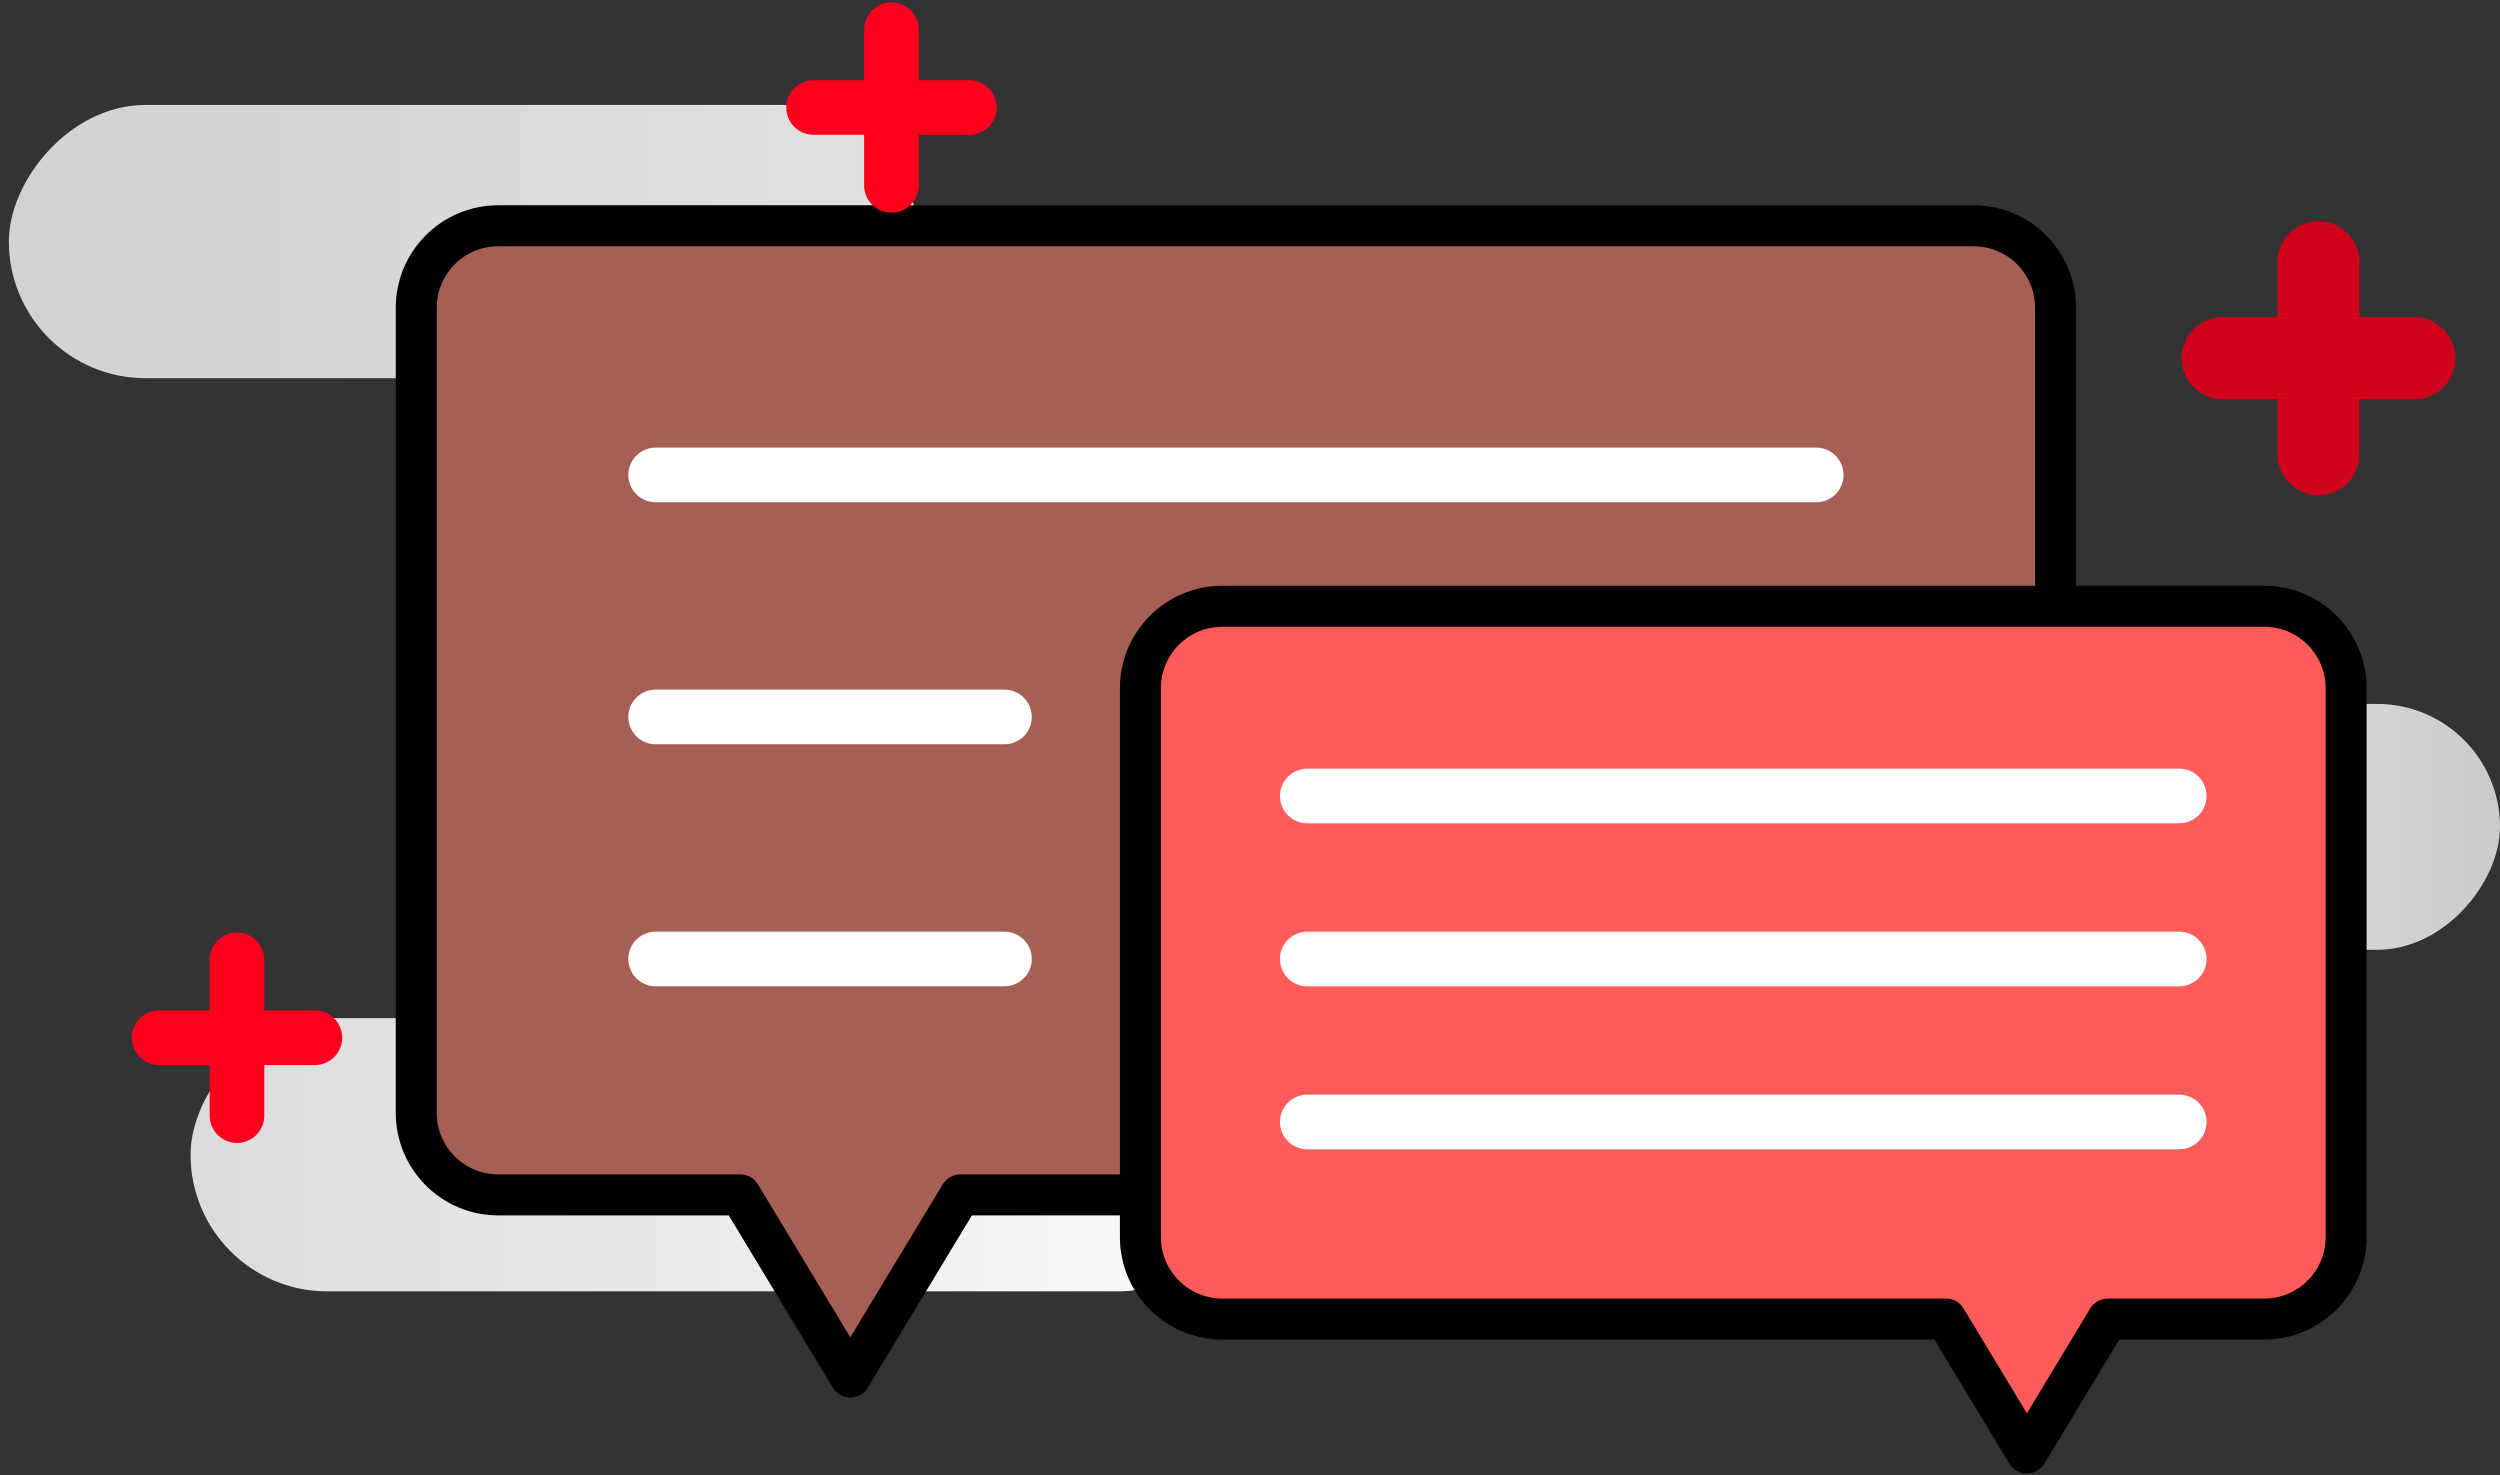 <?xml version="1.0" encoding="UTF-8"?>
<svg width="183px" height="108px" viewBox="0 0 183 108" version="1.1" xmlns="http://www.w3.org/2000/svg" xmlns:xlink="http://www.w3.org/1999/xlink">
    <rect x="0" y="0" width="183" height="108" fill="#333333" stroke="none"/>
    <!-- Generator: Sketch 49.3 (51167) - http://www.bohemiancoding.com/sketch -->
    <title>Group 7</title>
    <desc>Created with Sketch.</desc>
    <defs>
        <linearGradient x1="100%" y1="50%" x2="0%" y2="50%" id="linearGradient-1">
            <stop stop-color="#EEEEEE" offset="0%"></stop>
            <stop stop-color="#CBCBCB" offset="100%"></stop>
        </linearGradient>
        <linearGradient x1="100%" y1="50%" x2="0%" y2="50%" id="linearGradient-2">
            <stop stop-color="#D2D2D2" offset="0%"></stop>
            <stop stop-color="#E1E1E1" offset="100%"></stop>
        </linearGradient>
        <linearGradient x1="100%" y1="50%" x2="0%" y2="50%" id="linearGradient-3">
            <stop stop-color="#DBDBDB" offset="0%"></stop>
            <stop stop-color="#FCFCFC" offset="100%"></stop>
        </linearGradient>
    </defs>
    <g id="Page-1" stroke="none" stroke-width="1" fill="none" fill-rule="evenodd">
        <g id="Letter" transform="translate(-41, -192)">
            <g id="Group-7" transform="translate(41.485, 194.033)">
                <g id="Group-6" transform="translate(91.5, 49) scale(-1, 1) translate(-91.5, -49) translate(0, 5)">
                    <rect id="Rectangle" fill="url(#linearGradient-1)" x="0.485" y="44.494" width="39" height="18" rx="9"></rect>
                    <rect id="Rectangle-Copy" fill="url(#linearGradient-2)" x="116.233" y="0.649" width="66.604" height="20" rx="10"></rect>
                    <rect id="Rectangle-Copy-2" fill="url(#linearGradient-3)" x="91.605" y="67.494" width="77.931" height="20" rx="10"></rect>
                </g>
                <g id="Group-5" transform="translate(29.985, 14.494)" stroke-linecap="round">
                    <path d="M39.826,70.939 L31.773,84.268 L23.721,70.939 L6,70.939 C2.686,70.939 4.05812251e-16,68.253 0,64.939 L0,6 C-4.05812251e-16,2.686 2.686,4.16143205e-15 6,3.55271368e-15 L113.999,0 C117.313,-9.43821151e-15 119.999,2.686 119.999,6 L119.999,64.939 C119.999,68.253 117.313,70.939 113.999,70.939 L39.826,70.939 Z" id="Combined-Shape" stroke="#000000" stroke-width="3" fill="#A65F55" stroke-linejoin="round"></path>
                    <path d="M82.298,80.028 L76.376,89.832 L70.454,80.028 L59.007,80.028 C55.693,80.028 53.007,77.342 53.007,74.028 L53.007,33.852 C53.007,30.539 55.693,27.852 59.007,27.852 L135.267,27.852 C138.58,27.852 141.267,30.539 141.267,33.852 L141.267,74.028 C141.267,77.342 138.58,80.028 135.267,80.028 L82.298,80.028 Z" id="Combined-Shape-Copy" stroke="#000000" stroke-width="3" fill="#FF5B5B" stroke-linejoin="round" transform="translate(97.137, 58.842) scale(-1, 1) translate(-97.137, -58.842) "></path>
                    <path d="M17.523,18.238 L102.476,18.238" id="Path-6" stroke="#FFFFFF" stroke-width="4"></path>
                    <path d="M65.222,41.739 L129.051,41.739" id="Path-6-Copy-3" stroke="#FFFFFF" stroke-width="4"></path>
                    <path d="M65.222,53.671 L129.051,53.671" id="Path-6-Copy-4" stroke="#FFFFFF" stroke-width="4"></path>
                    <path d="M65.222,65.602 L129.051,65.602" id="Path-6-Copy-5" stroke="#FFFFFF" stroke-width="4"></path>
                    <path d="M17.523,35.954 L43.055,35.954" id="Path-6-Copy" stroke="#FFFFFF" stroke-width="4"></path>
                    <path d="M17.523,53.671 L43.055,53.671" id="Path-6-Copy-2" stroke="#FFFFFF" stroke-width="4"></path>
                </g>
                <g id="Group-2-Copy-2" transform="translate(58.891, 0)" stroke="#FF001F" stroke-linecap="round" stroke-linejoin="round" stroke-width="4">
                    <path d="M5.878,0.135 L5.878,11.538" id="Path-3"></path>
                    <path d="M11.58,5.836 L0.177,5.836" id="Path-3"></path>
                </g>
                <g id="Group-2-Copy-4" transform="translate(10.985, 68.092)" stroke="#FF001F" stroke-linecap="round" stroke-linejoin="round" stroke-width="4">
                    <path d="M5.878,0.135 L5.878,11.538" id="Path-3"></path>
                    <path d="M11.58,5.836 L0.177,5.836" id="Path-3"></path>
                </g>
                <g id="Group-2" transform="translate(161.985, 17)" stroke="#D0021B" stroke-linecap="round" stroke-linejoin="round" stroke-width="6">
                    <path d="M7.238,0.166 L7.238,14.207" id="Path-3"></path>
                    <path d="M14.259,7.187 L0.218,7.187" id="Path-3"></path>
                </g>
            </g>
        </g>
    </g>
</svg>